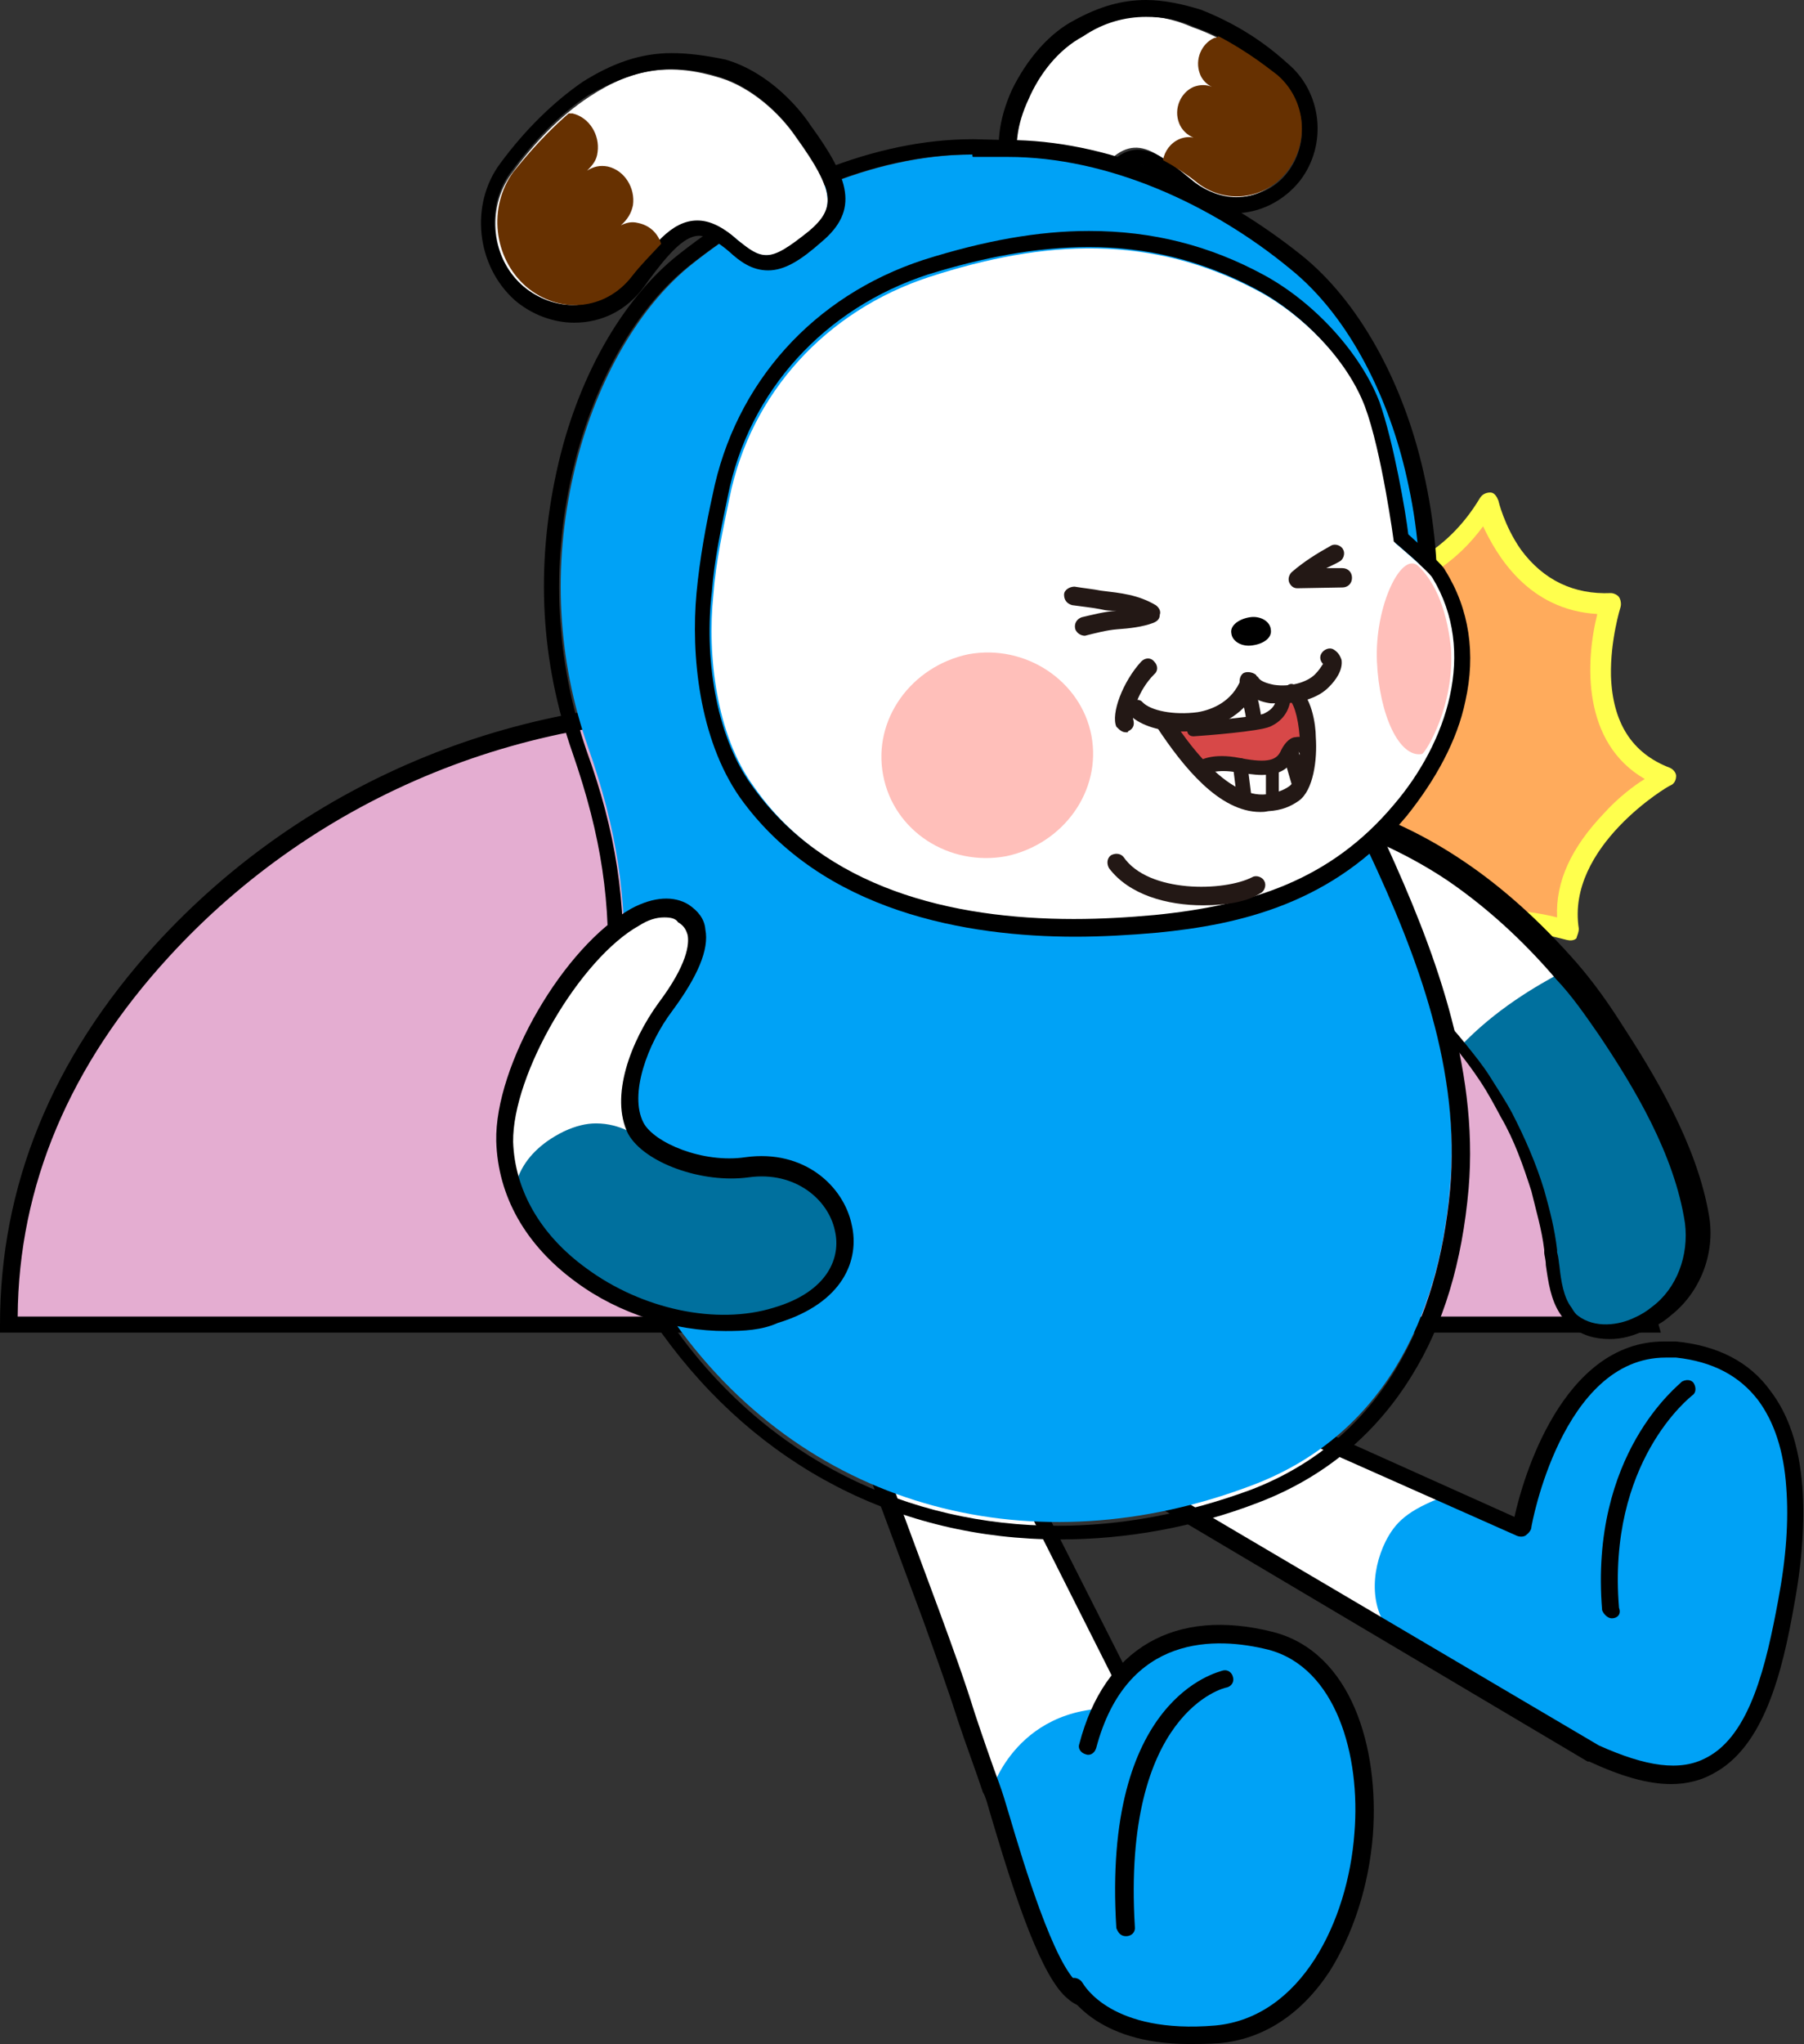 <?xml version="1.0" encoding="utf-8"?>
<!-- Generator: Adobe Illustrator 26.5.0, SVG Export Plug-In . SVG Version: 6.00 Build 0)  -->
<svg version="1.1" id="레이어_1" xmlns="http://www.w3.org/2000/svg" xmlns:xlink="http://www.w3.org/1999/xlink" x="0px"
	 y="0px" viewBox="0 0 224.3 254" style="enable-background:new 0 0 224.3 254;" xml:space="preserve">
<rect x="0" y="0" width="224.3" height="254" fill="#333333" stroke="none"/>
<g>
	<path style="fill:#FFFFFF;" d="M144.5,186.2l53.6,31.7c6.1,3,10.9,3.5,14.5,1.5c5.9-3,7.9-12,9.4-20.3c1-5.3,1.3-10.1,1-14.2
		c-0.3-4.8-1.6-8.6-3.8-11.4c-2.5-3.3-6.1-5.1-10.9-5.6c-0.5,0-1,0-1.3,0c-13.9,0-17.8,21.8-17.8,21.9c0,0,0,0.2-0.2,0.2h-0.2
		L156,175.3L144.5,186.2z"/>
	<path style="fill:#00A2F6;" d="M173.5,203.4c-3.3-3-3.1-8.1-1.2-11.9c1.2-2.3,2.6-3.8,7.4-5.6l9.1,4.1c0,0,1-9.2,8.1-17.3
		c0,0,6.1-8.7,17.6-3c0,0,7.9,3,8.4,15.3c0,0,0,12.4-2.6,21.9c0,0-2.5,12.2-11.7,13.7c0,0-6.4,0.5-11.7-3.3L173.5,203.4z"/>
	<path d="M207.8,221.7c-3,0-6.3-1-10.2-2.8h-0.2l-54.8-32.5L156,174l32.3,14.5c1-4.6,5.9-21.8,18.6-21.8c0.5,0,1,0,1.5,0
		c5.1,0.5,9.1,2.5,11.7,6.1c2.3,3,3.6,6.9,4,12c0.3,4.1,0,9.1-1,14.5c-1.5,8.6-3.8,17.8-10.1,21.1
		C211.6,221.2,209.8,221.7,207.8,221.7z M198.8,216.9c5.8,2.6,10.1,3.3,13.4,1.5c5.4-2.8,7.4-11.5,8.9-19.6c1-5.3,1.3-9.9,1-13.9
		c-0.3-4.6-1.5-8.2-3.5-10.9c-2.3-3-5.6-4.8-10.2-5.3c-0.5,0-0.8,0-1.3,0c-12.9,0-16.7,20.9-16.7,21.1c0,0.3-0.3,0.7-0.7,1
		c-0.3,0.2-0.8,0.2-1.2,0l-32.2-14.3l-10.1,9.4L198.8,216.9z M188.2,189.5L188.2,189.5L188.2,189.5z M189.4,188.9L189.4,188.9
		C189.5,188.9,189.4,188.9,189.4,188.9z"/>
	<g>
		<path style="fill:#00A2F6;" d="M210,172.5c0,0-11.1,8.2-9.6,27.4"/>
		<path d="M200.4,201.1c-0.5,0-1-0.5-1.2-1c-1.6-19.5,9.6-28,9.9-28.4c0.5-0.3,1.2-0.3,1.5,0.2c0.3,0.5,0.3,1.2-0.2,1.5
			c-0.2,0.2-10.6,8.2-9.1,26.4C201.6,200.6,201.1,201.1,200.4,201.1L200.4,201.1z"/>
	</g>
</g>
<g>
	<path style="fill:#FFFFFF;" d="M109.2,182.6l6.9,18.5c1.5,4.1,3,8.2,4.3,12.4c1,3,2,5.9,3.1,8.9c0.3,0.8,0.7,2,1.2,3.8
		c2,6.6,5.8,19,9.1,21.6c3.5,2.8,10.6-0.7,13.2-2.8c5.4-4.3,4.9-12,2.1-17.6c0-0.2-26.2-51.8-28.2-55.6L109.2,182.6z"/>
	<path style="fill:#00A2F6;" d="M123.4,222.2c0,0,3.6-11.7,18.1-9.7l7.4,14.5c0,0,5.9,11.9-2.1,17.6c0,0-10.2,7.9-14.5,1.2
		L123.4,222.2z"/>
	<path d="M136.9,249.7c-1.5,0-3-0.3-4.1-1.3c-3.3-2.6-6.6-12.7-9.4-22.1c-0.5-1.6-0.8-3-1.2-3.6c-1-3-2.1-5.9-3.1-8.9
		c-1.3-4.1-2.8-8.2-4.3-12.4l-7.1-19.1l13.2-12.5l4.9,9.6c8.4,16.5,23.9,47.2,23.9,47.3c3,5.9,3.5,14.3-2.5,19
		C145.3,247.2,140.9,249.7,136.9,249.7z M110.3,182.7l6.6,17.8c1.5,4.1,3,8.2,4.3,12.4c1,3,2,5.9,3.1,8.9c0.3,0.8,0.7,2.1,1.2,3.8
		c1.8,6.1,5.6,18.6,8.6,20.9c2.8,2.3,9.2-0.8,11.9-2.8c4.9-3.8,4.5-11.1,2-16.2c-0.2-0.2-16-31.7-23.9-47.3l-3.5-6.9L110.3,182.7z"
		/>
	<g>
		<g>
			<path style="fill:#00A2F6;" d="M133.6,246.9c0,0,3.6,7.1,17.6,5.8c21.3-2,24.9-44.2,6.6-48.8c-9.6-2.5-19.5-0.2-22.8,13"/>
			<path d="M147.8,254c-11.7,0-15-6.3-15.2-6.6c-0.3-0.5,0-1.2,0.5-1.5c0.5-0.3,1.2,0,1.5,0.5c0.2,0.3,3.6,6.4,16.5,5.3
				c10.7-1,16.5-13,17.3-23.9c0.8-9.7-2.3-20.6-10.7-22.8c-6.4-1.6-17.6-2.1-21.4,12.2c-0.2,0.7-0.8,1-1.3,0.8
				c-0.7-0.2-1-0.8-0.8-1.3c3.1-11.9,11.9-17,24.1-13.9c9.7,2.5,13.2,14.3,12.4,25.2c-0.5,6.4-2.5,12.4-5.4,17
				c-3.5,5.3-8.2,8.4-13.7,8.9C150.1,254,148.9,254,147.8,254z"/>
		</g>
		<g>
			<path style="fill:#00A2F6;" d="M152.4,208.8c0,0-14,2.6-12.4,30.8"/>
			<path d="M140,240.6c-0.7,0-1-0.5-1.2-1c-1.8-28.7,12.7-31.8,13.2-32c0.7-0.2,1.2,0.3,1.3,0.8c0.2,0.7-0.3,1.2-0.8,1.3
				c-0.2,0-13,3-11.4,29.7C141.2,240.1,140.7,240.6,140,240.6L140,240.6z"/>
		</g>
	</g>
</g>
<g>
	<path style="fill:#E4ADD1;" d="M20.1,118.3C9.6,129.8,1,145.3,1,164.6h60.4h7.4H205c-21.3-61.4-75.9-74.6-111.3-76.4
		C66,86.9,38.8,97.6,20.1,118.3z"/>
	<path d="M206.5,165.6H0v-1c0-17.2,6.4-33,19.3-47.2c18.8-20.6,46-31.7,74.6-30.2c23.3,1.2,43.9,6.6,61.4,16
		c24.2,13,41.2,33.6,50.8,61L206.5,165.6z M2.2,163.6h201.6c-9.4-26.2-26.1-45.9-49.3-58.6c-17.2-9.2-37.4-14.5-60.5-15.7
		C66,87.9,39.4,98.8,21,118.9C8.7,132.3,2.3,147.3,2.2,163.6z"/>
</g>
<g>
	<path style="fill:#FFAB5C;" d="M157.5,72.9c0,0,18.5,4.8,27.4-10.6c0,0,2.8,13,15.3,12.5c0,0-5.6,16.8,6.8,21.6
		c0,0-13.9,7.9-12,19.1c0,0-14.7-4.6-22.4,2.8c0,0-7.9-19.6-16.8-18.5C155.9,100,177,82.1,157.5,72.9z"/>
	<path style="fill:#FFFF4D;" d="M172.7,119.6c-0.2,0-0.2,0-0.3,0c-0.3-0.2-0.7-0.3-0.8-0.7c-2.1-5.3-8.9-18.6-15.5-17.6
		c-0.5,0-1-0.2-1.3-0.7c-0.2-0.5-0.2-1.2,0.3-1.5c0.2-0.2,10.4-8.9,9.4-16.8c-0.5-3.3-3-6.1-7.4-8.2c-0.5-0.3-0.8-1-0.7-1.5
		c0.2-0.7,0.8-1,1.5-0.8c0.7,0.2,17.6,4.3,26.1-9.9c0.3-0.5,0.8-0.7,1.3-0.7s0.8,0.5,1,1c0,0,0.7,3.1,2.8,6.1
		c2.8,3.8,6.6,5.6,11.2,5.4c0.3,0,0.8,0.2,1,0.5c0.2,0.3,0.3,0.8,0.2,1.2c0,0-1.3,4.1-1.2,8.6c0.2,5.8,2.6,9.6,7.3,11.4
		c0.5,0.2,0.8,0.7,0.8,1c0,0.5-0.2,1-0.7,1.2c-0.2,0-13,7.6-11.4,17.8c0,0.5-0.2,0.8-0.3,1.2c-0.3,0.3-0.8,0.3-1.2,0.2
		c-0.2,0-14-4.3-21.3,2.5C173.2,119.6,172.9,119.6,172.7,119.6z M158.7,99c6.9,2,12.5,13.2,14.3,17.5c6.8-4.9,16.7-3.5,20.6-2.5
		c-0.2-4.5,1.8-8.7,5.8-12.9c1.8-2,3.8-3.5,5.1-4.3c-7.8-4.5-7.4-14.5-5.9-20.5c-8.6-0.5-12.5-7.3-14.2-10.9
		c-6.3,8.6-15.8,9.7-21.8,9.6c2.3,2,3.8,4.5,4.1,7.1C167.7,88.7,162,95.7,158.7,99z"/>
</g>
<g>
	<g>
		<g>
			<path style="fill:#FFFFFF;" d="M181.8,130.1c-5.1-6.1-11.2-10.7-17.8-15.8c-3-2.1-13.5-10.1-6.8-14c2.5-1.5,6.4,0.2,8.9,1
				c5.4,1.6,10.4,4.1,15,7.3c5.1,3.5,9.7,7.6,13.5,12.4C191,122.5,186.1,125.7,181.8,130.1z"/>
		</g>
		<g>
			<g>
				<path style="fill:#00709E;" d="M193,155.4c0-0.2,0-0.2,0-0.3c-0.5-2.6-1-4.9-1.6-7.3c-1-3.3-2.3-6.3-4-9.4
					c-0.8-1.5-1.6-3-2.8-4.6c-1-1.3-1.8-2.6-3-3.8c4.3-4.5,9.2-7.4,13-9.4c2,2.3,3.6,4.6,5.3,7.1c4.6,7.1,9.4,15.3,10.9,23.9
					c0.7,4.1-0.8,8.6-4.5,11.4c-0.8,0.5-1.5,1-2.3,1.3c-2.6,1.3-5.9,1.5-8.2-0.3c-0.5-0.3-0.8-0.8-1.2-1.2
					C193.5,160.8,193.5,157.8,193,155.4z"/>
			</g>
		</g>
	</g>
	<path d="M200.1,166.4c-1.8,0-3.5-0.5-4.8-1.6c-0.5-0.3-0.8-0.8-1.3-1.5c-1.2-1.8-1.5-4-1.8-6.1c0-0.7-0.2-1.2-0.2-1.6v-0.3
		c-0.3-2.5-1-4.8-1.6-7.3c-1-3.1-2.1-6.3-3.8-9.2c-0.8-1.5-1.6-3-2.6-4.5c-0.8-1.2-1.6-2.3-2.8-3.8c-4.6-5.8-10.4-10.1-16.5-14.8
		l-1.3-1c-4.3-3.3-9.4-7.8-9.1-11.7c0.2-1.6,1-3,2.8-4c2.6-1.5,6.1-0.3,8.7,0.5c0.3,0.2,0.7,0.2,1,0.3c5.4,1.6,10.6,4.1,15.3,7.3
		c4.9,3.3,9.6,7.6,13.9,12.5c2,2.3,3.8,4.8,5.4,7.3c4.3,6.6,9.6,15.3,11.1,24.2l0,0c0.8,4.8-1.2,9.6-4.8,12.4
		c-0.8,0.7-1.6,1.2-2.5,1.5C203,166.1,201.6,166.4,200.1,166.4z M159.7,100.8c-0.7,0-1.3,0.2-2,0.5c-1.2,0.7-1.6,1.3-1.8,2.3
		c-0.2,3.3,6.1,8.2,8.2,9.9l1.3,1c6.1,4.8,12,9.2,16.8,15.2c1.2,1.5,2.1,2.6,3,4c1,1.6,2,3.1,2.8,4.6c1.6,3.1,3,6.3,4,9.6
		c0.7,2.5,1.3,4.8,1.6,7.4v0.3c0.2,0.7,0.2,1.2,0.3,1.8c0.2,1.8,0.5,3.8,1.5,5.1c0.3,0.5,0.5,0.8,0.8,1c2.1,1.6,5.1,1.2,7.1,0.2
		c0.7-0.3,1.5-0.8,2.1-1.3c3.1-2.3,4.6-6.4,4.1-10.4l0,0c-1.3-8.6-6.4-17-10.7-23.4c-1.6-2.3-3.3-4.8-5.3-6.9
		c-4.1-4.8-8.6-8.9-13.4-12.2c-4.6-3.1-9.6-5.4-14.7-7.1c-0.3-0.2-0.7-0.2-1-0.3C163.3,101.3,161.3,100.8,159.7,100.8z"/>
</g>
<g>
	<g>
		<g>
			<g>
				<path style="fill:#FFFFFF;" d="M134.4,4.3c-3.1,1.6-5.4,4.8-6.8,7.8c-3,6.4-1,11.1,2.1,12.5c2.8,1.3,4.9-0.7,6.9-3.1
					c4.3-5.8,7.3-2.5,11.7,1.2c3.6,3,8.7,2.3,11.5-1.3s2.3-8.9-1.3-11.9c-3.1-2.5-6.4-4.8-10.2-6.1C143.5,1.3,139.4,1.6,134.4,4.3z"
					/>
				<path d="M142.5,2.1c2,0,4,0.3,6.1,1.3c3.8,1.3,7.1,3.6,10.2,6.1c3.5,3,4.1,8.2,1.3,11.9c-1.6,2.1-4,3.1-6.4,3.1
					c-1.8,0-3.6-0.7-5.1-1.8c-2.6-2.1-4.8-4.1-7.1-4.1c-1.5,0-3,0.8-4.6,3.1c-1.5,2-3.1,3.6-5.1,3.6c-0.5,0-1.2-0.2-1.8-0.5
					c-3.1-1.5-5.1-6.1-2.1-12.5c1.3-3,3.6-6.1,6.8-7.8C137.2,2.8,139.9,2.1,142.5,2.1 M142.5,0c-3,0-5.8,0.8-8.9,2.5
					c-3.1,1.6-5.9,4.8-7.8,8.7c-3.5,7.8-0.8,13.4,3.1,15.3c0.8,0.5,1.8,0.7,2.6,0.7c3.1,0,5.4-2.5,6.8-4.5c1.2-1.5,2.1-2.3,3-2.3
					c1.2,0,3,1.5,4.8,3c0.3,0.3,0.7,0.5,1,0.8c1.8,1.5,4.1,2.3,6.4,2.3c3.1,0,6.1-1.5,8.1-4c3.5-4.5,2.8-11.1-1.6-14.7
					c-3.3-3-6.9-5.1-10.7-6.6C147,0.5,144.7,0,142.5,0L142.5,0z"/>
			</g>
			<path style="fill:#673101;" d="M146.6,17.3c0.7-0.3,1.3-0.3,1.8-0.2c-0.8-0.3-1.5-1-1.8-1.8c-0.7-1.8,0.2-3.8,1.8-4.5
				c0.8-0.3,1.6-0.3,2.3,0c-0.7-0.3-1.3-1-1.5-1.6c-0.7-1.8,0.2-3.8,1.8-4.5c0.2,0,0.3,0,0.5-0.2c4,2.1,6.6,4.3,7.3,4.8
				c3.5,3,4.1,8.2,1.3,11.9s-7.9,4.3-11.5,1.3c-1-0.8-2.5-1.8-4-2.6C144.8,18.8,145.5,17.8,146.6,17.3"/>
		</g>
	</g>
</g>
<path style="fill-rule:evenodd;clip-rule:evenodd;fill:#FFFFFF;stroke:#231815;stroke-width:2.573;stroke-linecap:round;stroke-linejoin:round;stroke-miterlimit:10;" d="
	M119.3,19.5"/>
<g>
	<path style="fill:#00A2F6;" d="M125.2,19.5H125H125.2z"/>
	<g>
		<path style="fill:#00A2F6;" d="M170.2,105.4L170.2,105.4v-1c0.3-3.5,1.3-6.8,2.5-9.9c4.3-11.9,5.1-23.3,2.3-35.5
			c-2.1-9.4-6.9-19.8-14.5-25.9c-9.9-7.9-22.8-13.9-35.3-13.9h-4c-0.2,0-0.2,0-0.2,0c-12.5,0-25.4,5.9-35.3,13.9
			C78.2,39.3,73.4,49.6,71.3,59c-2.6,11.4-2,22.9,1.8,33.8c3.6,10.2,4.9,18.8,4.5,29.5c-0.8,15.2-3,29,6.4,42.2
			c16.8,23.4,44.9,30.2,71.6,20.1c16.3-6.1,23.4-20.9,24.7-37.3C181.6,132.9,176.3,118.8,170.2,105.4z"/>
		<path d="M121.1,19.5h4c0,0,0,0,0.2,0c12.5,0,25.4,5.9,35.1,13.9c7.6,6.1,12.4,16.5,14.5,25.9c2.8,12.2,2,23.8-2.3,35.5
			c-1.2,3.1-2.1,6.4-2.5,9.9l0,0v1c6.3,13.4,11.5,27.4,10.2,42.1c-1.5,16.3-8.4,31-24.7,37.3c-8.1,3-16.2,4.5-24.1,4.5
			c-18.5,0-36-8.2-47.7-24.7c-9.4-13.2-7.3-26.9-6.4-42.2c0.5-10.7-0.8-19.3-4.5-29.5C69.1,82,68.5,70.4,71.1,59
			c2.1-9.4,6.9-19.8,14.5-25.9c9.9-7.9,22.6-13.9,35.1-13.9c0,0,0,0,0.2,0C120.9,19.5,120.9,19.5,121.1,19.5 M121.1,17.3L121.1,17.3
			h-0.2l0,0c-11.9,0-25.1,5.3-36.5,14.3c-7.1,5.6-12.7,15.5-15.2,27c-2.6,11.9-2,23.6,2,35c3.6,10.4,4.8,18.6,4.3,28.7
			c-0.2,1.8-0.2,3.6-0.3,5.3c-0.8,13.4-1.6,25.9,7.1,38.1c11.9,16.5,29.4,25.6,49.5,25.6c8.2,0,16.7-1.5,24.7-4.6
			c8.1-3.1,14.5-8.4,19-15.7c4-6.4,6.3-14.2,7.1-23.3c1.3-15.3-4.5-30.2-10.2-42.7v-0.3c0.3-3.5,1.3-6.6,2.3-9.4
			c4.5-12.4,5.1-24.2,2.3-36.6c-2.6-11.5-8.2-21.4-15.2-27c-11.4-9.1-24.6-14.3-36.5-14.3h-0.2L121.1,17.3L121.1,17.3L121.1,17.3z"
			/>
	</g>
</g>
<g>
	<g>
		<g>
			<g>
				<path style="fill:#FFFFFF;" d="M89.6,9.7c3.8,1.2,7.3,4.3,9.4,7.4c4.9,6.8,4.9,8.9,1.6,11.7c-4.5,3.8-5.9,3.6-8.7,1.2
					c-6.3-5.6-9.4-0.8-13.5,4.5c-3.3,4.3-9.1,4.8-13.2,1.3c-4.1-3.5-4.8-9.9-1.6-14.2c2.8-3.8,5.9-7.1,9.7-9.6
					C78.8,8.4,83.5,7.8,89.6,9.7z"/>
				<path d="M83.5,8.6c2,0,4,0.3,6.1,1c3.8,1.2,7.3,4.3,9.4,7.4c4.9,6.8,4.9,8.9,1.6,11.7c-2.5,2-4,3-5.3,3c-1.2,0-2.1-0.7-3.5-1.8
					c-2-1.8-3.6-2.5-5.1-2.5c-3.3,0-5.6,3.3-8.4,6.9c-1.8,2.3-4.5,3.6-7.1,3.6c-2.1,0-4.3-0.8-6.1-2.3c-4.1-3.5-4.8-9.9-1.6-14.2
					c2.8-3.8,5.9-7.1,9.7-9.6C77,9.7,80,8.6,83.5,8.6 M83.5,6.6L83.5,6.6c-3.8,0-7.3,1.2-11.1,3.6c-3.6,2.5-7.1,5.9-10.2,10.1
					c-3.8,5.1-3,12.7,1.8,17c2.1,1.8,4.8,2.8,7.4,2.8c3.5,0,6.6-1.6,8.7-4.5l0.5-0.7c2.1-2.8,4.3-5.6,6.3-5.6c1,0,2.3,0.7,3.8,2
					c1.3,1.2,2.8,2.3,4.8,2.3c2.1,0,4.1-1.3,6.6-3.5c4.8-4,3.5-7.9-1.3-14.5c-1.3-2-5.1-6.6-10.6-8.2C87.8,6.9,85.6,6.6,83.5,6.6
					L83.5,6.6z"/>
			</g>
			<path style="fill:#673101;" d="M79.3,27.7c-0.8-0.2-1.5,0-2.1,0.3c0.8-0.7,1.3-1.5,1.5-2.5c0.3-2.1-1-4.3-3.1-4.8
				c-1-0.2-1.8,0-2.6,0.5c0.7-0.7,1.2-1.3,1.3-2.3c0.3-2.1-1-4.3-3.1-4.8c-0.2,0-0.3,0-0.5,0c-3.8,3.3-6.3,6.6-6.9,7.3
				c-3.1,4.3-2.5,10.6,1.6,14.2c4.1,3.5,9.9,3,13.2-1.3c1-1.3,2.3-2.6,3.6-4C81.8,29,80.8,28,79.3,27.7"/>
		</g>
	</g>
</g>
<g>
	<g>
		<path style="fill-rule:evenodd;clip-rule:evenodd;fill:#FFFFFF;" d="M88.7,73.9c0.3-4.1,1.2-8.1,2-12c2.6-13,12-23.3,24.9-27.5
			c14.2-4.6,27.5-5.4,40.9,1.8c5.6,3,11.2,8.7,13.4,14.5c2.1,5.6,3.6,16.8,3.6,16.8s4.3,3.6,4.8,4.5c5.6,9.2,1.8,20.5-4.8,28.2
			c-7.9,9.4-17.8,12.5-29.7,13.7c-17.5,1.8-39.1-0.3-50.1-16.2C89.1,91.4,87.9,81.5,88.7,73.9z"/>
		<path d="M135.4,30.7c7.1,0,14,1.6,20.9,5.3c5.6,3,11.2,8.7,13.4,14.5c2.1,5.6,3.6,16.8,3.6,16.8s4.3,3.6,4.8,4.5
			c5.6,9.2,1.8,20.5-4.8,28.2c-7.9,9.4-17.8,12.5-29.7,13.7c-3.3,0.3-6.6,0.5-10.1,0.5c-15.2,0-31-3.8-40.1-16.7
			c-4.6-6.4-5.8-16.3-4.9-23.9c0.3-4.1,1.2-8.1,2-12c2.6-13,12-23.3,24.9-27.5C122.2,32,128.8,30.7,135.4,30.7 M135.4,28.7v2.1V28.7
			L135.4,28.7c-6.3,0-13,1.2-20.6,3.6c-13.7,4.5-23.4,15.3-26.2,29.2c-0.8,3.6-1.6,7.9-2,12.2c-0.7,7.6,0.3,18.1,5.4,25.4
			c10.2,14.3,28.4,17.3,41.7,17.3c3.3,0,6.8-0.2,10.2-0.5c10.2-1,21.9-3.6,31-14.5c3.6-4.5,6.3-9.4,7.3-14.3
			c1.3-5.8,0.5-11.4-2.5-16.2c-0.3-0.7-2-2.1-4.6-4.5c-0.3-2.6-1.8-11.4-3.6-16.5c-2.3-5.9-7.9-12.2-14.3-15.7
			C150.4,30.5,143.3,28.7,135.4,28.7L135.4,28.7z"/>
	</g>
	<g>
		<path style="fill-rule:evenodd;clip-rule:evenodd;fill:#FFBFBA;" d="M135.7,91.4c1.3,6.9-3.5,13.5-10.6,15
			c-7.1,1.3-14-3.1-15.3-10.1c-1.3-6.9,3.5-13.5,10.6-15C127.5,80,134.4,84.6,135.7,91.4"/>
		<path style="fill-rule:evenodd;clip-rule:evenodd;fill:#FFBFBA;" d="M180.4,80.5c0.5,7.1-3.1,13-3.6,13.2
			c-2.8,0.5-5.3-4.8-5.6-11.5c-0.3-6.8,3-13.7,5.1-11.9C178,71.9,179.8,74.9,180.4,80.5"/>
		<path style="fill:#231815;" d="M149.6,112.5c-4.5,0-9.2-1.3-11.7-4.6c-0.3-0.5-0.3-1.2,0.2-1.6c0.5-0.3,1.2-0.3,1.6,0.2
			c3.1,4.5,12.5,4.3,16,2.5c0.5-0.3,1.3,0,1.5,0.5c0.3,0.5,0,1.3-0.5,1.5C155.2,112,152.6,112.5,149.6,112.5z"/>
		<g>
			<path style="fill-rule:evenodd;clip-rule:evenodd;" d="M158,78.2c0.2,1-0.8,1.8-2.3,2c-1.3,0.2-2.5-0.5-2.6-1.5
				c-0.2-1,1-1.8,2.3-2C156.7,76.5,157.9,77.2,158,78.2"/>
			<path style="fill:#231815;" d="M134.9,79c-0.5,0-1-0.3-1.2-0.8c-0.2-0.7,0.2-1.3,0.8-1.5c1.3-0.3,2.8-0.7,4.3-0.8
				c-0.7,0-1.2,0-2-0.2c-1-0.2-2.1-0.3-3.5-0.5c-0.7-0.2-1-0.7-1-1.3s0.7-1,1.3-1c1.2,0.2,2.3,0.3,3.3,0.5c2.5,0.3,4.6,0.5,6.8,1.8
				c0.3,0.2,0.7,0.7,0.5,1.2c0,0.5-0.3,0.8-0.8,1c-1.3,0.5-3,0.7-4.5,0.8C137.6,78.3,136.1,78.7,134.9,79
				C135.1,79,135.1,79,134.9,79z"/>
			<path style="fill-rule:evenodd;clip-rule:evenodd;fill:#D74848;" d="M161.5,97.6c1.6-1.2,1.5-7.3,0.8-9.2c-1.2-3.1-3-1-5.4-2.1
				c-0.7-0.3-1.3-0.7-1.8-0.3c-0.2,0.2-0.3,0.3-0.3,0.7c-0.5,0.8-1.5,1.5-2.3,1.8c-1.6,0.8-3.5,1.3-5.3,1.2c-1-0.2-2-0.8-3-0.7
				c0.3,2,4.5,7.8,6.1,8.4c2.5,1.2,5.3,1.6,7.9,1.3C159.3,98.6,160.5,98.3,161.5,97.6z"/>
			<path style="fill-rule:evenodd;clip-rule:evenodd;fill:#FFFFFF;" d="M150.4,95.8c2.8-0.5,6.3-0.5,9.1-1c0.5-0.2,2-2,2.3-1.6
				c0.5,0.3,0.3,3.1,0.5,3.6c0.2,0.3,0.2,0.8,0,1.2c-0.2,0.2-0.3,0.3-0.5,0.5c-1.6,1.2-4,1.6-5.9,1.3
				C154.2,99.5,150.4,97.8,150.4,95.8z"/>
			<path style="fill:#231815;" d="M156.7,100.9c-5.1,0-9.6-5.6-12.9-10.6c-0.3-0.5-0.2-1.2,0.3-1.5c0.5-0.3,1.2-0.2,1.5,0.3
				c1.8,2.8,6.9,10.2,11.9,9.6c1.3-0.2,2.1-0.5,2.8-1c0.8-0.5,1.5-3,1.3-6.1c-0.2-2.6-0.8-4.5-1.5-4.8c-0.5-0.3-0.7-0.8-0.3-1.3
				c0.3-0.5,0.8-0.7,1.3-0.3c2,1.2,2.5,4.9,2.5,6.4c0.2,2.8-0.3,6.6-2.1,7.9c-1,0.7-2.1,1.2-3.8,1.3
				C157.2,100.9,157,100.9,156.7,100.9z"/>
			<path style="fill-rule:evenodd;clip-rule:evenodd;fill:#FFFFFF;" d="M148.4,90.5c0.8,0.3,1.6,0.3,2.5,0.2
				c2.1-0.3,4.3-0.7,6.4-1.5c0.3-0.2,0.8-0.3,1-0.5c0.3-0.5,0.3-1,0.3-1.6c0-0.3,0-0.7-0.2-1c-0.2-0.2-0.3-0.2-0.5-0.3
				c-0.8-0.2-1.5-0.5-2.3-0.7c-0.2,0-0.3-0.2-0.5,0c-0.3,0-0.5,0.2-0.8,0.5c-1,1.3-2.6,2.3-4.3,2.8
				C148.9,88.9,145.6,89.4,148.4,90.5z"/>
			<path style="fill:#231815;" d="M140,91c-0.5,0-0.8-0.3-1.2-0.7c-0.7-1.6,0.8-5.6,3.1-8.1c0.5-0.5,1.2-0.5,1.6,0
				c0.5,0.5,0.5,1.2,0,1.6c-2,2-2.8,4.9-2.6,5.6s0,1.2-0.7,1.5C140.4,91,140.2,91,140,91z"/>
			<path style="fill:#231815;" d="M161.3,73.1c-0.5,0-0.8-0.3-1-0.7c-0.2-0.5,0-1,0.3-1.3c1.5-1.3,3.1-2.3,4.9-3.3
				c0.5-0.3,1.3,0,1.5,0.5c0.3,0.5,0,1.3-0.5,1.5c-0.5,0.3-1,0.5-1.6,0.8h2l0,0c0.7,0,1.2,0.5,1.2,1.2c0,0.7-0.5,1.2-1.2,1.2
				L161.3,73.1L161.3,73.1z"/>
			<g>
				<path style="fill:#231815;" d="M146.8,90.9c-2.5,0-4.9-0.7-6.3-2c-0.5-0.5-0.5-1.2,0-1.6s1.2-0.5,1.6,0c1,1,3.8,1.6,6.8,1.2
					c1.8-0.3,4.3-1.3,5.4-4.1c0.3-0.7,1-0.8,1.5-0.7c0.7,0.3,0.8,1,0.7,1.5c-1.2,2.8-3.8,4.8-7.1,5.4
					C148.4,90.9,147.6,90.9,146.8,90.9z"/>
				<path style="fill:#231815;" d="M159.3,87.4c-0.5,0-0.8,0-1.3,0c-1.6-0.2-3-1-3.6-2c0-0.2-0.2-0.2-0.2-0.3
					c-0.2-0.5,0-1.3,0.5-1.5c0.5-0.2,1.2,0,1.5,0.3c0,0,0,0.2,0.2,0.2c0.2,0.5,1,0.8,2,1c2,0.3,4.1-0.3,5.1-1.3c0.5-0.5,0.8-1,1-1.3
					c-0.3-0.3-0.5-0.8-0.2-1.3c0.3-0.5,1-0.8,1.5-0.5c0.5,0.3,0.8,0.7,1,1.3c0.2,1.3-0.8,2.6-1.5,3.3
					C163.8,86.9,161.3,87.4,159.3,87.4z M164.6,82.8L164.6,82.8L164.6,82.8z"/>
			</g>
			<path style="fill:#231815;" d="M148.4,91.5c-0.5,0-0.8-0.3-0.8-0.8s0.3-1,0.8-1c3.1-0.2,7.9-0.7,8.7-1c1.5-0.7,1.6-1.6,1.6-2.3
				c0-0.5,0.3-0.8,0.8-1c0.5,0,0.8,0.3,1,0.8c0,1.8-0.8,3.3-2.6,4.1C156.5,90.9,149.9,91.4,148.4,91.5
				C148.6,91.5,148.4,91.5,148.4,91.5z"/>
			<path style="fill:#231815;" d="M156.9,96.3c-1,0-2-0.2-3-0.3c-2.6-0.5-4,0.2-4,0.2c-0.3,0.3-1,0.2-1.2-0.3
				c-0.3-0.3-0.2-1,0.2-1.2c0.2-0.2,1.8-1.2,5.3-0.5c3.6,0.7,4.6,0.2,5.1-1c0.5-1,1.2-1.6,1.8-1.6c1-0.2,1.8,0.5,1.8,0.7
				c0.3,0.3,0.3,1,0,1.3s-1,0.3-1.3,0l-0.2-0.2c0,0-0.3,0.2-0.5,0.7C160.2,95.8,158.7,96.3,156.9,96.3z"/>
			<path style="fill:#231815;" d="M155.7,90.2C155.7,90.2,155.5,90.2,155.7,90.2c-0.5,0-1-0.5-0.8-1c0-0.3-0.3-1.8-0.7-3
				c-0.2-0.5,0.2-1,0.7-1.2c0.5-0.2,1,0.2,1.2,0.7c0.2,0.7,0.7,2.8,0.7,3.5C156.5,89.7,156,90.2,155.7,90.2z"/>
			<path style="fill:#231815;" d="M154.6,100c-0.5,0-0.8-0.3-0.8-0.8l-0.5-4c0-0.5,0.3-1,0.8-1s1,0.3,1,0.8l0.5,4
				C155.5,99.5,155.2,99.8,154.6,100C154.7,100,154.7,100,154.6,100z"/>
			<path style="fill:#231815;" d="M158.2,99.6c-0.5,0-0.8-0.3-0.8-0.8v-3.5c0-0.5,0.3-0.8,0.8-0.8s0.8,0.3,0.8,0.8v3.5
				C159,99.3,158.7,99.6,158.2,99.6z"/>
			<path style="fill:#231815;" d="M161.5,98.5c-0.3,0-0.7-0.3-0.8-0.7l-1.2-4.1c-0.2-0.5,0.2-1,0.7-1.2s1,0.2,1.2,0.7l1.2,4.1
				c0.2,0.5-0.2,1-0.7,1.2C161.6,98.5,161.5,98.5,161.5,98.5z"/>
		</g>
	</g>
</g>
<g>
	<path style="fill:#FFFFFF;" d="M82.6,112.8c-1.2,0-2.3,0.3-3.8,1.2c-7.8,4.3-16.2,19-16,27.9c0.2,6.3,3.5,12.2,9.4,16.5
		c7.1,5.3,16.8,7.3,24.2,5.1c7.4-2.3,9.2-7.1,8.4-10.9c-1-4.3-5.4-8.4-12-7.4c-5.3,0.7-12.2-1.6-13.9-4.9c-2-4,0.3-10.6,3.8-15.2
		c3.6-4.9,4.1-7.8,4-9.2c-0.2-1-0.7-1.8-1.6-2.5l0,0C84.3,113,83.5,112.8,82.6,112.8z"/>
	<path style="fill:#00709E;" d="M80,141.7c-0.7-0.5-2.8-2.1-5.9-2.1c-1.2,0-2.5,0.3-4,1c-6.1,3-6.3,7.6-6.1,8.6
		c0,0,4.5,8.9,11.4,11.2c0,0,11.2,7.1,24.4,1.8c0,0,7.1-4,4.9-10.4c0,0-3.5-8.6-11.9-6.8c0,0-6.4,0.7-10.7-2.1L80,141.7z"/>
	<path d="M90.2,165.4c-6.3,0-13.2-2.1-18.6-6.1c-6.3-4.6-9.7-10.7-9.9-17.5c-0.2-9.4,8.4-24.2,16.8-28.9c2.8-1.5,5.3-1.6,7.1-0.5
		c1.2,0.8,2,1.8,2.1,3.1c0.5,2.5-1,5.9-4.1,10.1c-3.1,4.1-5.4,10.4-3.6,13.9c1.3,2.5,7.4,5.1,12.7,4.3c7.3-1,12.2,3.6,13.2,8.4
		c1,4.3-1,9.7-9.2,12.2C94.7,165.3,92.5,165.4,90.2,165.4z M82.6,114c-1,0-2,0.3-3.1,1c-7.4,4.1-15.8,18.5-15.7,26.9
		c0.2,5.9,3.3,11.5,9.1,15.7c6.9,5.1,16.2,7.1,23.3,4.9c6.8-2,8.4-6.3,7.6-9.6c-0.8-3.8-4.9-7.4-10.7-6.6s-13-1.8-15-5.4
		c-2.3-4.6,0.3-11.5,3.8-16.3c3.6-4.8,3.8-7.3,3.6-8.4c-0.2-0.7-0.5-1.2-1.2-1.6C84,114.1,83.3,114,82.6,114z"/>
</g>
</svg>
